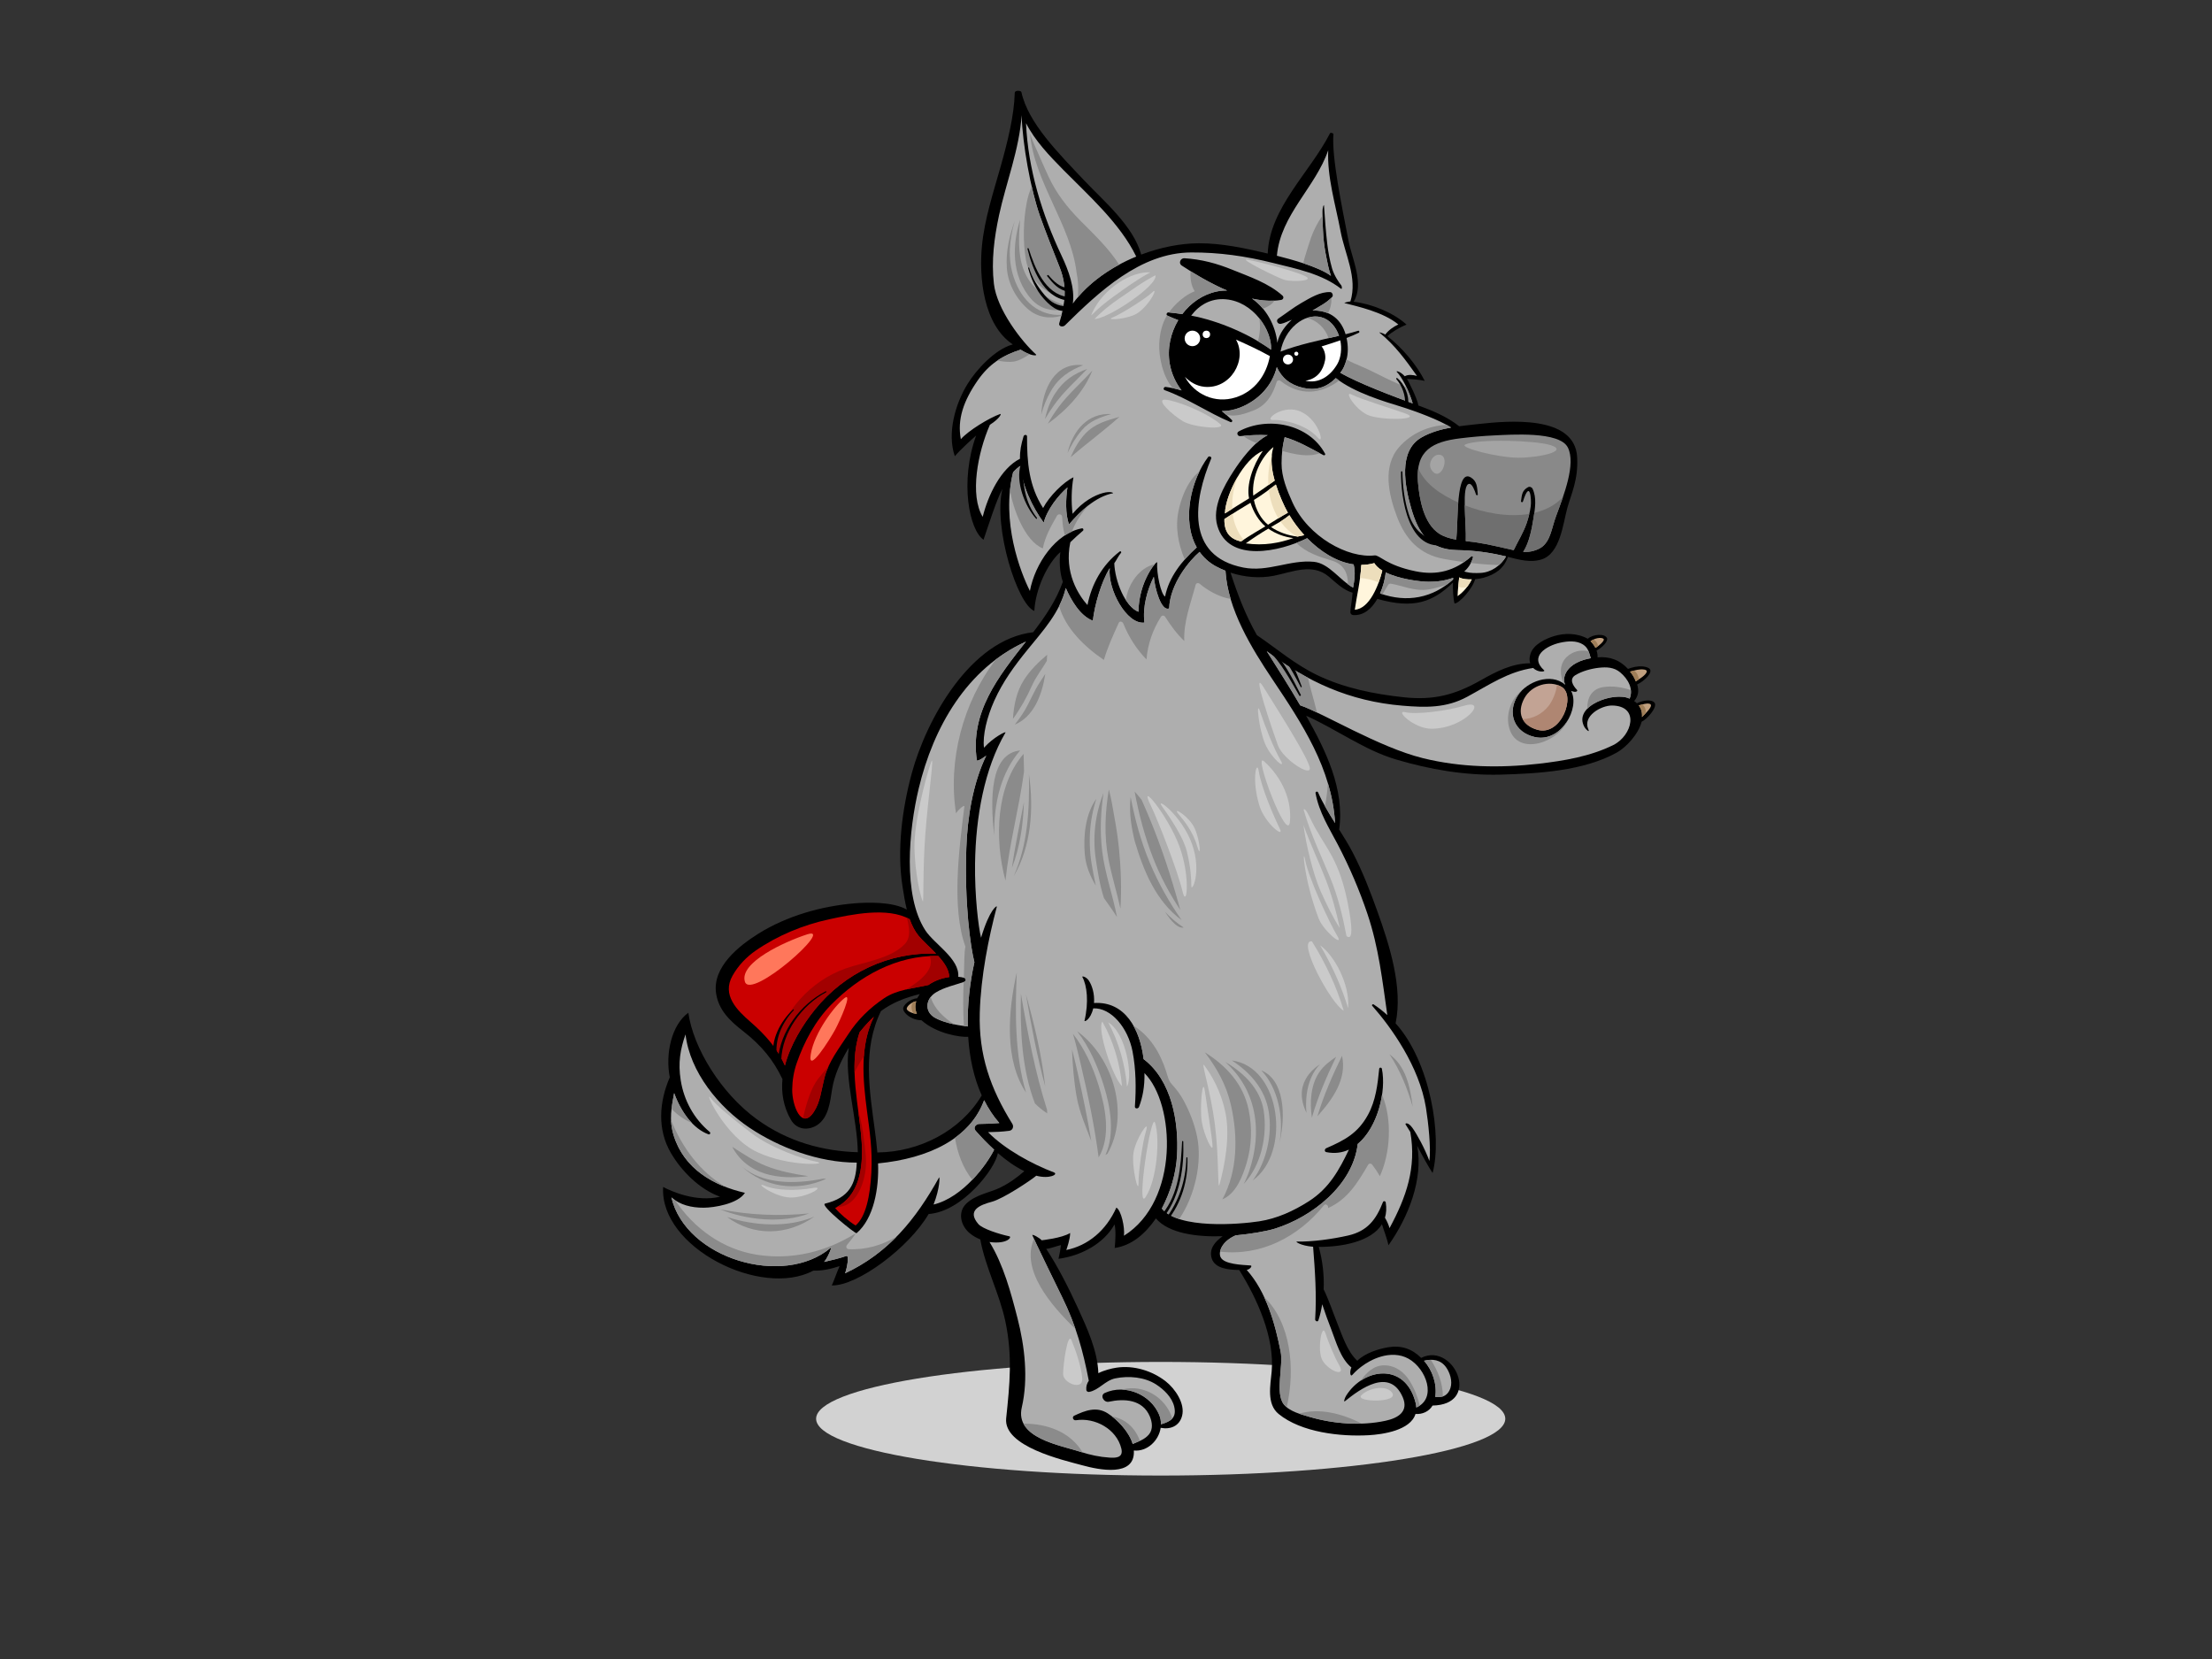 <?xml version="1.0" encoding="utf-8"?>
<!-- Generator: Adobe Illustrator 17.0.0, SVG Export Plug-In . SVG Version: 6.00 Build 0)  -->
<!DOCTYPE svg PUBLIC "-//W3C//DTD SVG 1.1//EN" "http://www.w3.org/Graphics/SVG/1.1/DTD/svg11.dtd">
<svg version="1.1" id="Layer_1" xmlns="http://www.w3.org/2000/svg" xmlns:xlink="http://www.w3.org/1999/xlink" x="0px" y="0px"
	 width="800px" height="600px" viewBox="0 0 800 600" enable-background="new 0 0 800 600" xml:space="preserve">
<rect x="0" y="0" width="800" height="600" fill="#333333" stroke="none"/>
<g>
	<path fill="#D2D2D2" d="M295.159,513.109c0,11.351,55.797,20.547,124.624,20.547c68.828,0,124.624-9.195,124.624-20.547
		s-55.796-20.55-124.624-20.55C350.956,492.56,295.159,501.758,295.159,513.109z"/>
	<path d="M239.839,429.284c-1.378,21.843,35.457,40.348,54.314,30.251c3.269,0.123,6.362-0.611,9.501-1.623
		c-0.78,1.627-2.051,5.347-2.827,6.987c9.392,0.184,28.007-13.808,35.029-25.839c12.104-0.815,24.138-16.351,25.028-22.034
		c2.959,2.564,6.207,4.915,9.578,6.544c-2.851,2.478-5.485,4.359-8.873,6.015c-3.389,1.656-8.784,2.475-12.152,5.756
		c-3.156,3.077-1.997,7.937,1.252,10.644c1.243,1.036,2.526,1.738,3.84,2.262c1.847,10.096,6.975,19.651,9.094,29.733
		c2.612,12.417,1.569,22.619,0.275,34.953c-1.073,10.219,20.529,15.102,27.611,17.029c5.824,1.59,19.122,4.422,18.564-5.366
		c4.863,0.468,9.004-3.578,9.709-8.209c3.429,0.691,6.742-0.568,7.729-4.288c1.19-4.487-2.558-9.877-5.86-12.475
		c-4.915-3.867-11.642-5.945-17.886-4.982c-1.86,0.288-4.38,0.905-6.53,1.982c-0.278-8.08-4.048-16.228-7.317-23.381
		c-3.211-7.023-7.181-14.972-11.54-21.595c1.018,0.082,4.336-1.186,5.344-1.354c-0.15,1.354-0.452,3.087-0.903,4.968
		c8.181-1.082,16.372-5.47,20.252-12.423c0.532,1.894,0.379,5.497,0.076,8.509c6.176-0.903,11.068-5.121,14.896-10.69
		c4.616,5.366,14.649,6.769,24.161,6.435c-2.811,1.971-5.048,4.632-3.955,8.064c1.147,3.591,5.995,4.112,9.919,4.149
		c6.561,10.439,12.859,24.539,11.75,36.733c-0.443,4.895-1.908,11.725,2.506,15.334c8.187,6.693,22.364,8.262,32.545,7.694
		c5.201-0.288,15.154-1.769,16.963-7.679c2.491,0.16,4.883-0.863,6.173-3.048c8.451-0.175,10.637-5.285,9.368-10.049
		c-1.435-5.39-7.287-10.333-13.497-7.188c-3.264-3.279-7.206-4.645-11.924-3.848c-3.464,0.586-8.348,2.087-11.17,4.89
		c-3.678-3.41-5.585-9.503-7.362-13.937c-1.541-3.844-2.92-8.049-4.793-11.88c0.215-5.207-0.402-10.52-1.787-15.378
		c8.278,0.056,18.931-1.844,22.866-8.185c0.449,1.588,1.899,5.272,2.35,7.607c7.197-10.138,12.637-23.889,10.39-35.992
		c1.657,3.276,4.367,8.058,5.572,9.863c3.539-13.175-0.825-40.286-13.38-54.149c2.735-12.954-2.29-28.504-6.553-40.405
		c-2.578-7.199-5.358-14.419-8.881-21.216c-1.511-2.919-3.233-5.695-4.975-8.454c2.039-14.544-4.851-28.653-11.945-41.169
		c10.973,4.898,20.965,12.393,32.498,15.818c12.219,3.626,24.93,5.826,37.717,5.486c13.497-0.362,30.065-1.287,42.126-7.971
		c3.392-1.878,7.824-6.635,8.996-11.161c1.837-0.792,6.036-5.42,4.592-6.95c-1.292-1.367-4.468-0.621-6.305,0.27
		c-0.3-0.272-0.609-0.544-0.986-0.789c1.507-1.79,1.806-3.718,1.083-6.028c2.428-1.064,6.122-4.506,4.336-5.782
		c-1.262-0.9-3.691-0.861-5.087-0.56c-0.842,0.181-1.735,0.398-2.566,0.735c-2.957-3.178-6.5-4.562-11.016-4.187
		c0.074-0.811-0.076-1.642-0.36-2.451c2.365-1.274,4.235-3.485,3.784-4.492c-0.775-1.737-5.076-1.472-6.956,0.232
		c-3.987-2.2-8.576-2.042-12.045-1.005c-3.126,0.934-7.489,2.968-8.632,6.338c-0.471,1.391-0.475,2.55-0.141,3.529
		c-6.506,0.004-12.231,2.942-17.957,6.189c-9.293,5.268-16.978,7.269-27.825,6.101c-10.702-1.153-21.524-3.312-31.288-8.025
		c-8.119-3.919-14.477-9.48-21.772-14.434c-4.132-7.251-6.944-14.662-9.539-22.609c5.02,1.659,10.52,2.137,15.672,1.127
		c6.682-1.311,13.901-4.73,19.888,0.326c2.767,2.335,5.222,4.843,8.582,5.809c-0.222,2.842-0.677,4.857-0.805,7.05
		c-0.028,0.467,0.42,0.983,0.922,1.025c3.878,0.318,6.828-2.313,8.835-5.846c13.185,3.757,20.106,1.141,27.347-5.899
		c-0.09,2.197,0.11,6.061,0.577,7.567c1.75-0.057,6.492-5.317,7.452-8.796c1.226-0.115,2.335-0.315,3.011-0.507
		c4.261-1.196,7.37-3.309,8.841-7.555c4.004,1.009,8.161,2.194,12.214,0.9c6.711-2.143,7.709-12.917,9.259-18.552
		c1.412-5.134,4.003-10.158,3.567-18.385c-0.815-15.414-25.016-13.176-35.421-12.043c-2.364,0.258-4.803,0.501-7.239,0.835
		c-4.327-3.416-9.547-5.602-14.755-7.51c-0.294-2.107-3.369-8.502-4.142-9.584c1.692-0.014,4.693,0.276,6.431,0.681
		c-3.054-6.024-8.241-12.031-13.499-16.166c1.387-1.391,4.536-3.249,6.919-4.177c-4.686-4.295-12.606-7.525-19.141-8.272
		c3.957-6.378-0.582-15.513-1.856-22.116c-2.365-12.278-6.131-30.164-5.444-38.48c0.031-0.388-1.052-0.699-1.236-0.337
		c-7.159,14.062-21.88,26.978-22.533,43.503c-8.194-1.939-16.626-3.75-24.913-3.718c-6.597,0.024-13.869,1.462-20.837,4.094
		c-2.806-10.295-13.478-19.277-20.439-26.636c-9.452-9.994-20.476-20.972-22.884-32.115c-0.131-0.608-2.383-0.766-2.409,0.226
		c-0.225,8.357-2.642,17.922-5.163,26.868c-2.632,9.335-5.769,18.823-6.709,28.522c-1.113,11.473,0.549,28.522,11.163,35.625
		c-6.477,1.719-13.3,9.291-16.383,14.32c-4.427,7.212-7.453,17.788-4.592,26.125c1.882-2.258,5.976-5.993,7.714-7.498
		c-5.984,16.609-2.521,34.152,2.676,37.691c1.806-5.271,4.582-14.161,6.819-18.393c-3.333,14.089,5.454,41.809,11.553,44.142
		c0.396-7.724,4.592-17.017,9.411-21.308c-0.416,3.061-0.289,7.464,0.904,10.767c-2.454,6.807-6.203,12.32-10.733,18.242
		c-22.649,2.588-38.621,31.483-43.911,51.019c-3.493,12.904-5.423,27.797-3.326,41.067c0.41,2.59,0.85,5.436,1.537,8.216
		c-5.201-2.926-14.362-2.631-18.888-2.258c-11.974,0.987-24.554,4.565-34.8,10.976c-7.004,4.384-16.702,12.031-15.291,21.562
		c0.906,6.126,5.061,10.015,9.77,13.684c6.685,5.213,10.955,10.456,14.233,17.358c-0.482,4.957,0.363,9.977,3.002,14.614
		c2.184,3.842,6.408,4.031,9.543,2.005c4.158-2.691,4.709-8.549,5.415-13.024c0.767-4.866,3.089-10.148,6.027-14.917
		c-1.709,11.112,3.116,25.837,3.259,37.76c-12.348-0.379-25.203-3.636-36.743-12.1c-12.752-9.353-22.738-25.547-24.545-38.348
		c-6.007,4.339-8.399,14.707-6.71,23.346c-3.812,8.826-4.629,18.787,0.428,27.415c3.77,6.432,10.261,13.069,17.755,15.777
		C251.811,434.855,243.001,430.94,239.839,429.284z M333.271,368.988c5.425,4.881,14.144,6.219,16.887,5.981
		c0.486,7.561,2.03,14.848,4.9,21.207c-7.71,12.908-22.614,20.432-37.518,20.618c-0.09,0-0.146,0.041-0.229,0.052
		c-0.233-2.785-0.559-5.425-0.866-7.729c-2.008-15.087-4.553-29.542,2.161-43.448c4.123-3.042,8.561-4.784,14.033-6.152
		c-0.169,0.253-0.797,1.285-0.946,1.55c-2.439,0.108-5.27,2.486-5.044,3.915C326.877,366.414,329.435,368.9,333.271,368.988z"/>
	<path fill="#C09F7E" d="M593.836,259.334c1.747-1.708,4.503-4.431,2.646-4.827c-1.06-0.224-2.256,0.212-3.271,0.461
		c-0.186,0.044-0.371,0.086-0.559,0.129C593.617,256.353,593.972,257.802,593.836,259.334z"/>
	<path fill="#CA0000" d="M311.642,413.174c0.594,9.412-0.922,19.463-9.61,23.716c1.604,1.98,4.743,4.666,7.4,6.329
		c3.743-3.168,5.25-10.698,5.701-19.055c0.453-8.358-0.615-15.034-1.558-22.22c-1.529-11.661-2.652-23.776,2.478-34.202
		c-0.711,0.644-1.419,1.332-2.122,2.076c-1.019,1.075-2.04,2.264-3.041,3.533C306.691,385.884,310.832,400.34,311.642,413.174z"/>
	<path fill="#C09F7E" d="M331.355,362.118c-1.469,0.156-3.349,1.736-3.426,2.64c-0.076,0.903,2.336,1.957,3.682,1.866
		C330.918,365.126,330.914,363.582,331.355,362.118z"/>
	<path fill="#CA0000" d="M294.349,402.104c2.328-3.538,2.637-7.681,3.87-12.472c1.484-5.762,5.313-10.561,8.553-15.564
		c3.412-5.271,7.827-9.585,13.023-13.063c4.75-3.178,10.56-3.522,16.032-4.782c0.051-0.038,0.103-0.087,0.153-0.121
		c1.973-1.377,4.653-2.376,7.333-2.74c-0.001-0.024-0.015-0.041-0.015-0.066c-0.044-2.572-1.802-5.145-3.977-7.559
		c-14.928-0.294-28.54,7.243-38.757,17.668c-5.757,5.876-9.71,13.343-12.404,21.038c-1.074,3.068-1.61,6.357-1.65,9.607
		C286.444,399.62,289.827,408.976,294.349,402.104z"/>
	<path fill="#CA0000" d="M299.817,332.489c-9.403,2.044-18.523,5.811-26.454,11.263c-3.456,2.375-6.359,5.451-8.419,9.094
		c-3.981,7.031,1.607,12.509,6.541,16.796c5.368,4.665,9.763,9.686,12.391,15.731c1.945-7.477,6.383-14.708,10.817-20.209
		c10.783-13.372,26.86-20.928,43.857-20.258c-2.302-2.421-4.882-4.657-6.392-6.536c-1.379-1.719-2.384-3.749-3.154-5.909
		C321.058,327.909,307.778,330.757,299.817,332.489z"/>
	<path fill="#A20000" d="M310.342,385.426c-0.444,0.785-0.864,1.58-1.278,2.376c-0.133-4.958,0.277-9.836,1.823-14.452
		c1.001-1.269,2.023-2.458,3.041-3.533c0.703-0.744,1.412-1.432,2.122-2.076c-2.207,4.488-3.252,9.289-3.61,14.234
		C311.614,383.226,310.9,384.44,310.342,385.426z"/>
	<path fill="#A20000" d="M311.642,413.174c-0.23-3.662-0.728-7.458-1.229-11.303c1.106,3.313,1.622,6.87,2.037,10.276
		c0.43,3.538,1.04,7.127,0.617,10.696c-0.811,6.84-4.224,13.772-10.361,13.669C310.779,432.076,312.221,422.332,311.642,413.174z"/>
	<path fill="#A20000" d="M291.604,399.737c0.821-2.764,1.747-5.499,3.225-7.991c1.35-2.277,3.255-4.077,4.85-6.154
		c-0.596,1.302-1.098,2.641-1.458,4.041c-1.234,4.79-1.543,8.933-3.87,12.472c-1.448,2.2-2.775,2.725-3.915,2.257
		C290.779,402.807,291.151,401.259,291.604,399.737z"/>
	<path fill="#A20000" d="M336.256,345.796c1.016-0.054,2.037-0.078,3.065-0.057c2.176,2.414,3.934,4.986,3.977,7.559
		c0,0.024,0.014,0.041,0.015,0.066c-2.68,0.365-5.359,1.363-7.333,2.74c-0.05,0.035-0.102,0.083-0.153,0.121
		c-2.679,0.616-5.439,1.015-8.116,1.635C333.125,354.646,338.155,350.435,336.256,345.796z"/>
	<path fill="#A20000" d="M305.821,350.26c6.671-2.364,16.305-3.495,21.397-8.82c2.298-2.407,1.67-6.017,0.757-9.488
		c0.349,0.166,0.699,0.322,1.028,0.51c0.771,2.161,1.775,4.19,3.154,5.909c1.509,1.878,4.089,4.114,6.392,6.536
		c-16.997-0.67-33.074,6.886-43.857,20.258c-4.434,5.501-8.872,12.732-10.817,20.209c-1.056-2.429-2.409-4.688-3.984-6.83
		C283.521,365.763,293.008,354.803,305.821,350.26z"/>
	<path fill="#AEAEAE" d="M332.235,285.302c-3.494,14.682-5.834,38.42,2.42,51.167c3.2,4.939,12.439,10.254,11.914,16.804
		c0.748,0.066,1.482,0.172,2.164,0.379c0.72,0.217,0.733,1.183,0.027,1.428c-3.493,1.216-7.017,1.888-10.241,3.819
		c-3.738,2.241-4.342,6.877-0.445,9.149c2.538,1.481,6.945,2.658,11.924,3.188c-0.152-7.81,0.744-15.786,2.404-23.22
		c-1.427-5.687-3.617-21.053-2.917-41.265c0.378-10.951,2.329-23.426,7.206-33.472c-1.055,0.752-2.484,1.806-3.388,1.806
		c-2.597-17.479,7.88-30.494,17.738-43.05C349.728,241.686,337.563,262.92,332.235,285.302z"/>
	<path fill="#8B8B8B" d="M348.518,355.16c0.081-0.028,0.162-0.052,0.243-0.08c0.706-0.245,0.693-1.211-0.027-1.428
		c-0.048-0.014-0.102-0.02-0.151-0.035c0.167-3.741,0.096-9.596,0.587-11.226c-5.093-13.968-2.341-35.163-0.391-50.695
		c0.116-0.922-2.665,1.526-2.995,2.533c-3.068-19.141,2.498-40.248,14.393-55.733c3.322-2.502,6.936-4.683,10.867-6.461
		c-9.858,12.556-20.335,25.571-17.738,43.05c0.904,0,2.333-1.054,3.388-1.806c-4.877,10.045-6.828,22.521-7.206,33.472
		c-0.701,20.213,1.489,35.578,2.917,41.265c-1.66,7.434-2.556,15.41-2.404,23.22c-0.463-0.05-0.916-0.108-1.369-0.171
		C348.254,365.777,348.309,360.471,348.518,355.16z"/>
	<path fill="#8B8B8B" d="M336.607,360.576c1.226,4.22,4.666,7.394,8.449,9.871c-2.877-0.609-5.332-1.436-6.982-2.4
		C334.991,366.25,334.734,362.976,336.607,360.576z"/>
	<path fill="#AEAEAE" d="M384.686,61.565c-5.223-5.288-10.386-10.694-13.614-17.026c0.735,16.62,5.769,32.932,12.845,47.897
		c2.612,5.524,4.833,11.627,4.091,17.351c5.459-7.467,13.846-13.27,22.925-17.005C405.119,80.849,393.877,70.865,384.686,61.565z"/>
	<path fill="#8B8B8B" d="M389.339,98.452c-2.077-17.212-15.21-32.445-16.833-50.095c0.478,1.298,0.949,2.56,1.446,3.671
		c1.772,3.943,3.444,7.942,5.272,11.859c2.841,6.088,6.756,11.126,11.471,15.878c5.177,5.217,10.401,10.167,14.056,15.962
		c-5.765,3.12-10.992,7.114-15.016,11.872C390.158,104.573,389.942,101.5,389.339,98.452z"/>
	<path fill="#898989" d="M547.448,198.973c1.565-3.27,3.448-6.219,4.664-9.691c0.715-2.041,1.243-4.129,1.51-6.275
		c0.277-2.22-0.196-10.006-2.832-1.616c-0.12,0.376-0.748,0.288-0.696-0.12c0.315-2.41,0.413-3.909,2.566-5.083
		c0.62-0.339,1.38,0.102,1.564,0.472c1.649,3.364,0.937,7.279,0.373,10.834c-0.583,3.657-1.503,8.75-3.71,12.111
		c2.475,0.227,5.371-0.687,6.855-1.845c3.099-2.422,3.467-6.888,5.028-11.09c2.779-7.481,7.257-18.81,4.275-24.81
		c-2.98-5.999-20.779-4.651-26.703-4.385c-4.093,0.184-8.177,0.558-12.244,1.052c-9.822,1.197-16.187,4.272-15.284,15.674
		c0.498,6.258,2.082,15.245,7.76,18.854c1.763,1.119,3.895,1.723,6.098,2.126c0.797-6.825-0.218-25.825,5.274-22.518
		c2.291,1.378,2.274,3.56,2.523,6.151c0.036,0.383-0.528,0.39-0.63,0.066c-0.511-1.613-1.407-3.875-2.39-3.889
		c-3.073-0.045-1.038,14.4-1.336,20.696c1.293,0.154,2.563,0.294,3.751,0.472C538.476,196.85,542.918,197.996,547.448,198.973z"/>
	<path fill="#FFF5DC" d="M532.289,209.537c-1.671,0.056-3.38-0.107-4.553-0.716c-0.193,2.263-0.554,4.507-0.575,6.778
		C529.358,214.061,531.09,211.938,532.289,209.537z"/>
	<path fill="#AEAEAE" d="M499.181,214.646c9.687,3.415,18.892,1.654,26.344-5.058c0.008-0.208,0.019-0.417,0.022-0.626
		c-2.737,1.046-5.85,1.458-8.801,1.441c-3.274-0.017-10.668-0.97-15.57-3.372c-0.265,2.391-0.959,5.115-2.056,7.604
		C499.139,214.642,499.159,214.637,499.181,214.646z"/>
	<path fill="#8B8B8B" d="M523.14,211.508c-3.109,0.961-6.338,2-9.465,1.833c-3.671-0.198-7.034-1.592-10.62-2.245
		c-0.403-0.074-0.772,0.047-0.995,0.405c-0.705,1.134-1.398,2.262-2.051,3.409c-0.276-0.09-0.551-0.168-0.827-0.265
		c-0.022-0.008-0.041-0.004-0.062-0.01c1.097-2.49,1.791-5.213,2.056-7.604c4.903,2.402,12.296,3.355,15.57,3.372
		c2.951,0.017,6.064-0.395,8.801-1.441c-0.003,0.209-0.014,0.418-0.022,0.626C524.75,210.286,523.95,210.918,523.14,211.508z"/>
	<path fill="#FFF5DC" d="M499.926,206.351c-1.272-0.771-2.301-1.66-2.895-2.696c-1.572,0.441-3.139,0.645-4.696,0.657
		c-0.268,5.644-1.739,11.687-2.359,16.204C495.307,220.178,498.655,211.612,499.926,206.351z"/>
	<path fill="#AEAEAE" d="M449.69,205.268c8.907,1.737,16.837-2.937,25.516-2.078c5.475,0.541,9.423,6.728,14.159,9.341
		c0.52-2.802,0.906-5.593,0.197-8.41c-6.233-0.867-12.112-4.698-16.804-9.484c-9.74,4.858-28.47,9.109-32.477-4.431
		c-1.999-6.76,2.353-14.41,5.865-19.83c2.278-3.515,7.273-10.519,12.353-12.998c-3.339-0.176-6.746,0.002-9.921,0.352
		c-1.002,0.111-1.512-1.202-0.574-1.704c10.333-5.55,25.291-2.865,31.237,8.079c0.206,0.383-0.262,0.683-0.585,0.511
		c-4.397-2.316-9.256-5.166-14.033-6.497c-0.789,3.081-1.12,6.023-1.133,9.471c-0.016,4.91,1.957,9.721,3.947,14.109
		c5.663,12.482,20.113,20.297,29.713,19.167c1.746-0.204,4.177,3.559,14.789,5.74c7.779,1.598,14.279-0.15,20.193-5.394
		c0.279-0.247,0.694,0.033,0.598,0.383c-0.595,2.152-1.715,3.812-3.165,5.083c0.195,0.066,0.397,0.13,0.614,0.186
		c1.704,0.437,3.48,0.422,5.222,0.345c3.882-0.174,7.391-2.643,9.285-5.959c-5.91-1.442-11.497-2.19-17.628-2.295
		c-10.216-0.175-14.075-6.075-16.712-15.251c-2.211-7.687-4.807-20.555,3.714-25.473c3.278-1.893,6.977-2.931,10.767-3.613
		c-4.18-2.703-12.974-5.958-18.366-7.621c-5.393-1.663-16.649-4.948-23.356-10.261c-3.718,3.746-7.637,4.486-11.747,3.554
		c-4.805-1.09-7.811-3.631-9.588-7.54c-1.552,6.436-6.379,11.926-13.248,14.642c-2.252,0.89-4.488,1.295-6.651,1.292
		c1.307,1.028,2.561,2.103,3.693,3.262c0.315,0.322-0.098,0.881-0.501,0.713c-8.157-3.409-15.454-8.558-23.846-11.555
		c-0.689-0.246-0.297-1.261,0.372-1.171c1.913,0.257,3.837,0.702,5.749,1.262c-2.106-2.705-3.616-5.971-4.26-9.53
		c-0.995-5.499,0.248-11.181,3.055-15.889c-1.295-0.486-2.587-1.002-3.862-1.59c-0.687-0.318-0.297-1.254,0.386-1.192
		c1.54,0.14,3.195,0.341,4.925,0.605c3.069-4.067,7.412-7.12,12.525-8.184c1.274-0.265,2.506-0.355,3.71-0.339
		c-6.062-2.553-11.821-6.015-16.441-9.053c-1.263-0.831-0.419-2.719,0.979-2.631c6.21,0.39,11.654,1.851,17.423,4.196
		c6.217,2.527,12.99,4.787,18.056,9.32c0.593,0.529,0.305,1.422-0.461,1.553c-3.375,0.574-6.951,0.312-10.559-0.47
		c5.088,3.495,8.488,9.653,9.152,15.989c0.672-3.431,3.066-6.388,5.234-8.316c-1.26,0.41-2.59,1.211-3.961,1.457
		c-1.153,0.208-1.937-1.229-0.875-1.938c2.781-1.857,5.36-3.928,8.283-5.608c3.082-1.772,6.856-4.145,10.505-3.929
		c0.679,0.04,1.107,1.187,0.702,1.662c-1.813,2.124-4.654,3.471-7.133,4.982c6.649-0.138,10.386,3.456,11.933,8.586
		c1.529-0.381,3.05-0.786,4.549-1.258c0.419-0.13,0.623,0.527,0.245,0.712c-1.455,0.709-2.942,1.323-4.447,1.904
		c0.613,2.759,0.616,5.618-0.059,7.943c-0.523,1.811-1.021,3.204-2.221,4.619c6.338,3.713,19.741,8.76,26.204,11.102
		c-1.298-4.479-3.783-9.366-5.786-11.464c-0.325-0.34,1.138-0.283,2.911,1.638c1.296-0.73,2.913-0.506,4.422-0.119
		c-4.076-5.728-7.953-11.133-13.578-15.671c-0.334-0.27,1.536,0.272,2.115,0.708c1.192-1.611,2.954-2.825,4.72-3.644
		c-5.547-4.588-14.871-6.526-19.434-7.736c-0.454-0.12,1.78-0.612,2.104-0.587c2.643-8.658-2.001-17.005-3.578-25.448
		c-1.743-9.314-4.902-19.548-4.452-29.253c-4.559,13.381-17.245,23.342-18.563,38.166c5.113,1.297,15.008,3.925,19.565,7.272
		c-0.823-2.187-1.255-4.675-1.567-6.157c-1.333-6.339-1.387-10.241-1.501-16.69c-0.042-2.221,0.513-3.028,0.538-2.622
		c0.312,4.598,0.639,9.181,1.162,13.763c0.352,3.043,0.907,6.054,1.75,9c0.761,2.663,2.708,5.411,3.211,5.978
		c0.502,0.567,0.422,1.702,0.026,1.394c-7.004-5.45-16.06-7.191-24.489-9.307c-10.133-2.543-19.682-3.865-29.725-3.819
		c-18.367,0.084-33.381,14.306-45.611,26.353c-0.763,0.751-2.419,0.449-2.063-0.752c2.219-7.479,2.95-13.098,0.095-20.332
		c-2.409-6.099-4.957-12.465-7.077-18.447c-3.388-9.561-6.327-26.125-6.636-36.474c-0.744,12.126-5.704,24.74-8.156,36.157
		c-1.758,8.189-2.841,16.485-1.869,24.843c1.077,9.303,10.109,20.951,15.229,25.543c0.551,0.494-1.656,0.754-5.572-1.731
		c-6.398,2.033-11.355,5.095-15.584,11.218c-5.043,7.303-7.387,13.968-6.023,21.157c2.636-3.057,10.315-7.756,14.264-9.126
		c0.468-0.163-0.035,1.521-3.757,3.921c-4.439,10.075-7.346,25.534-2.601,33.289c1.909-7.705,6.513-17.487,13.477-21.007
		c-0.055-2.941,0.42-5.198,1.3-8.125c0.189-0.635,1.254-0.703,1.25,0.07c-0.02,9.463,0.709,17.946,5.813,25.883
		c2.212-4.279,7.373-9.395,10.987-11.126c-0.761,3.926-0.854,9.246-0.324,13.212c3.788-4.554,7.928-6.661,10.865-7.49
		c2.936-0.828,4.086-0.014,3.719,0.056c-6.127,1.149-12.057,6.669-15.841,11.239c-1.431-3.389-1.187-9.596-0.602-13.327
		c-3.161,2.711-7.304,7.831-8.583,12.724c-4.173-5.741-7.899-13.57-8.357-20.554c-0.904,0.452-2.043,1.552-2.711,2.334
		c-4.444,17.844,2.667,36.167,6.072,42.914c1.849-9.881,9.349-20.895,18.814-22.64c0.495-0.09,0.73,0.56,0.374,0.863
		c-1.58,1.348-3.113,2.732-4.568,4.163c-2.322,10.992,2.951,19.088,6.198,22.725c1.545-7.695,5.344-14.515,11.653-19.371
		c0.353-0.272,0.757,0.17,0.467,0.503c-0.912,1.041-1.608,2.613-2.419,3.747c0.225,6.398,3.916,15.735,8.744,17.55
		c0.141-11.376,6.821-18.738,6.766-17.852c-0.25,4.102,1.367,11.54,2.862,12.349c1.363-7.041,6.131-12.984,11.454-17.785
		c-5.521-9.73-2.146-24.349,4.114-32.691c0.37-0.495,1.37-0.06,1.121,0.539C431.758,180.818,428.546,201.145,449.69,205.268z"/>
	<path fill="#8B8B8B" d="M371.002,93.765c-1.086-6.463-0.913-14.1,0.336-20.524c0.199-1.018,0.449-2.014,0.734-2.996
		c0.351-0.952,0.701-1.905,1.044-2.86c0.912,3.996,1.932,7.717,3.001,10.735c2.12,5.982,4.668,12.348,7.077,18.447
		c1.699,4.306,2.109,8.042,1.709,11.936C378.172,105.879,372.336,101.726,371.002,93.765z"/>
	<path fill="#8B8B8B" d="M373.122,108.328c-3.623-3.952-5.606-9.304-6.012-14.623c-0.38-4.968,0.461-9.645,1.793-14.214
		c-0.424,5.816-0.817,12.312,1.181,17.747c2.564,6.979,8.171,10.658,14.576,13.07c-0.096,0.594-0.242,1.21-0.367,1.818
		C380.221,112.605,376.184,111.669,373.122,108.328z"/>
	<path fill="#8B8B8B" d="M371.596,111.635c-4.163-3.708-7.058-9.098-7.456-14.723c-0.419-5.931,0.906-11.511,2.839-16.953
		c-1.87,6.636-2.682,13.377-0.32,20.429c2.899,8.645,9.193,13.959,17.259,13.473c-0.031,0.126-0.072,0.263-0.105,0.389
		C379.618,115.404,375.212,114.856,371.596,111.635z"/>
	<path fill="#8B8B8B" d="M542.138,204.354c-3.401-0.073-6.831-0.354-10.208-0.755c0.313-0.621,0.595-1.275,0.799-2.006
		c0.096-0.349-0.318-0.629-0.598-0.383c-0.879,0.779-1.775,1.457-2.684,2.082c-2.427-0.331-4.814-0.714-7.113-1.125
		c-8.938-1.595-14.005-7.127-17.121-15.352c-2.965-7.83-5.365-18.19,0.854-25.175c4.422-4.965,10.602-7.679,17.132-7.98
		c0.594,0.323,1.145,0.644,1.627,0.956c-3.791,0.682-7.489,1.72-10.767,3.613c-8.521,4.918-5.926,17.786-3.714,25.473
		c2.637,9.177,6.495,15.076,16.712,15.251c6.13,0.105,11.718,0.852,17.628,2.295C544.02,202.411,543.147,203.462,542.138,204.354z"
		/>
	<path fill="#8B8B8B" d="M461.77,132.748c1.777,3.909,4.783,6.45,9.588,7.54c4.11,0.932,8.028,0.192,11.747-3.554
		c0.389,0.309,0.799,0.609,1.217,0.905c-6.678,5.023-14.322,5.592-21.145,0.156c-0.51-0.407-1.269-0.297-1.474,0.389
		c-1.358,4.569-3.748,8.5-8.4,10.284c-3.095,1.186-6.619,2.467-9.911,1.472c-0.497-0.425-1-0.848-1.52-1.257
		c2.162,0.003,4.399-0.402,6.651-1.292C455.391,144.674,460.217,139.184,461.77,132.748z"/>
	<path fill="#8B8B8B" d="M440.106,105.412c-5.113,1.064-9.456,4.117-12.525,8.184c-1.696-0.257-3.316-0.455-4.831-0.594
		c0.587-0.823,4.089-5.573,9.342-7.673c-1.374-1.976-1.727-5.151-1.476-7.237c3.959,2.46,8.484,4.994,13.2,6.981
		C442.613,105.056,441.381,105.147,440.106,105.412z"/>
	<path fill="#8B8B8B" d="M428.487,202.359c-2.402-5.615-3.524-11.82-2.216-17.809c0.852-3.9,2.332-7.903,4.714-11.156
		c0.84-1.149,1.841-2.1,2.866-3.017c-4.105,8.393-5.55,19.628-1.031,27.594C431.303,199.338,429.846,200.808,428.487,202.359z"/>
	<path fill="#8B8B8B" d="M384.128,186.911c-0.028-0.48-0.38-0.882-0.881-0.882h-0.175c-0.309,0-0.607,0.168-0.761,0.437
		c-2.192,3.818-4.324,7.556-5.16,11.868c-6.633-2.683-10.862-14.683-11.869-21.069c0.226-2.147,0.587-4.306,1.123-6.459
		c0.668-0.782,1.807-1.882,2.711-2.334c0.458,6.983,4.184,14.813,8.357,20.554c1.279-4.893,5.422-10.013,8.583-12.724
		c-0.584,3.731-0.828,9.938,0.602,13.327c1.963-2.372,4.506-4.993,7.353-7.133c-2.779,2.755-4.936,6.194-6.335,9.734
		c-0.87,0.391-1.712,0.867-2.531,1.401C384.468,191.443,384.263,189.235,384.128,186.911z"/>
	<path fill="#8B8B8B" d="M393.215,133.414c-3.98,4.26-8.395,8.081-11.831,12.857c-1.241,1.723-2.388,3.49-3.448,5.298
		c0.69-3.287,1.85-6.466,3.673-9.283C384.668,137.562,388.413,135.188,393.215,133.414z"/>
	<path fill="#8B8B8B" d="M391.726,132.087c-4.79,1.858-8.806,4.428-11.64,9.31c-1.579,2.719-2.722,5.566-3.488,8.515
		C377.049,140.381,381.687,130.849,391.726,132.087z"/>
	<path fill="#8B8B8B" d="M481.741,202.764c-4.838-1.477-9.204-2.823-12.919-6.404c1.416-0.545,2.743-1.129,3.935-1.723
		c4.692,4.787,10.571,8.617,16.804,9.484c0.709,2.817,0.324,5.608-0.197,8.41c-0.633-0.351-1.254-0.768-1.866-1.223
		C487.545,207.452,486.108,204.098,481.741,202.764z"/>
	<path fill="#8B8B8B" d="M401.879,149.751c-3.973,1.155-7.757,2.445-10.68,5.908c-2.118,2.509-3.741,5.274-5.115,8.177
		C387.987,155.686,393.439,149.256,401.879,149.751z"/>
	<path fill="#8B8B8B" d="M404.871,150.729c-5.68,5.124-11.894,9.634-17.668,14.638c1.336-3.087,2.978-6.059,5.242-8.461
		C396.05,153.083,400.319,152.1,404.871,150.729z"/>
	<path fill="#8B8B8B" d="M395.068,134.015c-3.075,7.742-9.27,14.303-16.109,19.232c1.178-2.11,2.49-4.148,3.947-6.088
		C386.532,142.341,391.046,138.442,395.068,134.015z"/>
	<path fill="#8B8B8B" d="M365.407,130.876c-1.623,0.023-3.167-0.158-4.664-0.491c2.507-1.703,5.267-2.941,8.37-3.927
		c1.314,0.833,2.415,1.339,3.304,1.649C370.275,129.361,368.329,130.834,365.407,130.876z"/>
	<path fill="#8B8B8B" d="M417.618,204.081c-1.807,2.077-5.77,8.433-5.879,17.178c-1.691-0.635-3.237-2.205-4.549-4.237
		C407.935,211.237,412.133,205.203,417.618,204.081z"/>
	<path fill="#8B8B8B" d="M503.463,137.847c1.73,0.798,3.467,1.546,5.216,2.231c0.88,1.844,1.677,3.864,2.243,5.819
		c-6.463-2.341-19.866-7.388-26.204-11.102c1.2-1.415,1.698-2.809,2.221-4.619c0.014-0.044,0.017-0.093,0.029-0.138
		c1.622,0.899,3.331,1.624,5.081,2.356C495.941,134.018,499.636,136.083,503.463,137.847z"/>
	<path fill="#8B8B8B" d="M481.369,99.758c-2.376-1.745-6.203-3.292-10.048-4.558c0.681-2.759,1.619-5.487,2.345-7.792
		c1.116-3.529,2.641-6.605,4.651-9.485c0.108,5.847,0.224,9.687,1.485,15.679C480.114,95.083,480.546,97.571,481.369,99.758z"/>
	<path fill="#8B8B8B" d="M481.47,107.672c0.216,1.784-0.263,3.819-1.179,5.631c-1.575-0.672-3.403-1.058-5.571-1.013
		C477.044,110.874,479.655,109.577,481.47,107.672z"/>
	<path fill="#8B8B8B" d="M419.254,124.399c0.154-3.616,0.955-7.274,2.808-10.361c0.053,0.056,0.122,0.105,0.208,0.145
		c1.275,0.588,2.567,1.104,3.862,1.59c-2.807,4.708-4.05,10.39-3.055,15.889c0.644,3.559,2.155,6.825,4.26,9.53
		c-1.04-0.304-2.082-0.565-3.125-0.79C420.522,136.371,419.063,128.875,419.254,124.399z"/>
	<path fill="#8B8B8B" d="M456.768,111.662c-1.165-1.401-2.479-2.659-3.955-3.672c2.733,0.592,5.445,0.881,8.066,0.74
		C460.319,109.948,458.506,110.955,456.768,111.662z"/>
	<path fill="#8B8B8B" d="M449.766,157.617c2.833-0.267,5.804-0.394,8.733-0.239c-1.378,0.672-2.749,1.684-4.062,2.863
		c-0.264-0.113-0.541-0.204-0.801-0.323C452.784,159.528,450.575,158.576,449.766,157.617z"/>
	<path fill="#8B8B8B" d="M463.734,163.09c0.181-1.682,0.464-3.31,0.889-4.972c4.295,1.197,8.651,3.618,12.683,5.778
		C473.263,165.475,468.242,164.328,463.734,163.09z"/>
	<path fill="#FFF5DC" d="M460.556,161.675c-4.236,3.332-7.961,10.392-7.3,17.566c2.622-1.741,5.182-3.555,7.754-5.424
		C460,170.282,459.258,165.798,460.556,161.675z"/>
	<path fill="#FFF5DC" d="M457.617,190.371c-2.393-2.038-4.267-5.154-5.361-8.536c-3.23,1.893-6.547,3.998-9.431,5.879
		c-0.131,4.948,2.161,7.222,5.987,8.125C451.352,194.033,457.521,190.428,457.617,190.371z"/>
	<path fill="#FFF5DC" d="M450.562,196.517c6.606,0.961,12.196-0.169,17.224-1.919c-3.294-0.361-6.599-1.631-9.079-3.412
		C456.013,192.781,453.082,194.691,450.562,196.517z"/>
	<path fill="#FFF5DC" d="M451.75,180.234c-1.047-4.79,1.297-11.895,4.967-17.147c-6.945,2.823-13.497,15.868-13.7,22.519
		c-0.002,0.032-0.004,0.056-0.008,0.088C444.781,184.534,450.646,180.944,451.75,180.234z"/>
	<path fill="#FFF5DC" d="M453.497,180.818c0.672,3.457,2.543,6.895,5.086,8.963c2.386-1.459,4.756-3.018,7.208-4.354
		c-0.054-0.096-0.119-0.193-0.172-0.29c-1.168-2.094-2.882-5.807-4.181-9.901C459.033,177.035,456.479,179.006,453.497,180.818z"/>
	<path fill="#FFF5DC" d="M459.692,190.609c2.749,1.886,6.11,3.057,9.578,3.458c0.883-0.193,1.713-0.376,2.459-0.526
		c-2.108-2.298-3.925-4.769-5.4-7.217C464.323,188.007,461.945,189.304,459.692,190.609z"/>
	<path fill="#FFFFFF" d="M477.962,125.286c1.142,1.302,1.571,3.428,1.269,5.002c-0.688,3.581-2.706,6.689-7.106,7.416
		c4.643,1.09,8.881-1.454,11.545-6.057c1.338-2.308,1.674-5.704,1.06-8.563C482.496,123.872,480.229,124.579,477.962,125.286z"/>
	<path fill="#AEAEAE" d="M484.277,121.446c-1.106-3.199-3.356-5.92-6.476-6.731c-6.191-1.61-13.225,4.298-14.68,12.453
		C469.534,124.65,477.528,122.989,484.277,121.446z"/>
	<path fill="#FFFFFF" d="M435.548,139.886c-2.76-0.285-5.122-1.675-7.013-3.603c3.516,6.373,10.919,9.788,18.324,7.449
		c7.053-2.225,11.173-8.211,12.41-14.941c-4.056-2.269-8.078-4.11-12.25-5.961C451.209,130.222,444.949,140.852,435.548,139.886z"/>
	<path fill="#AEAEAE" d="M459.692,126.481c0.443-6.943-6.37-17.363-16.344-18.239c-5.399-0.473-9.646,2.069-12.545,5.908
		C440.812,116.028,451.982,120.911,459.692,126.481z"/>
	<path fill="#8B8B8B" d="M472.699,114.977c1.677-0.567,3.419-0.7,5.102-0.263c3.12,0.811,5.37,3.532,6.476,6.731
		c-1.22,0.279-2.488,0.564-3.771,0.855C479.196,118.562,476.335,115.878,472.699,114.977z"/>
	<path fill="#8B8B8B" d="M455.408,115.067c2.907,3.586,4.506,7.937,4.284,11.414c-1.458-1.052-3.068-2.068-4.741-3.057
		C455.692,120.704,455.951,117.723,455.408,115.067z"/>
	<path fill="#C09F7E" d="M580.034,231.196c-0.259-0.632-2.551-0.852-4.804,0.693c0.695,0.701,1.316,1.523,1.77,2.416
		C578.412,233.565,580.264,231.764,580.034,231.196z"/>
	<path fill="#C09F7E" d="M591.607,246.435c0.716-0.477,1.439-0.948,2.142-1.449c0.815-0.582,3.054-2.467,0.938-2.82
		c-1.655-0.276-3.452,0.246-5.171,0.751c0.148,0.181,0.3,0.341,0.445,0.531C590.656,244.363,591.207,245.385,591.607,246.435z"/>
	<path fill="#AEAEAE" d="M514.577,274.192c13.657,3.38,27.99,3.626,41.901,2.021c9.194-1.061,18.649-2.638,27.009-6.77
		c6.837-3.378,9.672-14.135-0.437-14.286c-3.913-0.059-10.81,3.784-8.596,8.63c0.648,1.418-0.919,0.043-1.393-0.793
		c-4.421-7.821,10.967-13.008,16.302-10.317c1.484-3.434-0.482-7.054-3.38-9.492c-2.252-1.894-4.965-1.993-7.799-1.671
		c-2.748,0.31-6.114,1.226-8.474,2.696c-2.333,1.454-0.73,3.905,0.629,5.299c0.331,0.339-0.169,1.158-2.128,0.356
		c3.302,6.142-3.488,18.788-13.074,16.706c-7.496-1.625-10.301-8.756-6.136-15.144c3.122-4.79,11.814-8.329,17.038-3.805
		c-0.556-1.349-0.458-3.002,0.407-4.493c1.783-3.072,5.44-4.456,8.873-5.079c-0.584-1.842-0.795-3.679-2.813-4.968
		c-2.376-1.519-5.64-1.219-8.248-0.644c-4.946,1.089-11.348,4.966-5.797,9.996c0.568,0.517-2.234,0.921-3.956-0.857
		c-9.097,1.332-15.921,6.126-23.907,10.437c-7.58,4.091-14.995,3.905-23.359,3.204c-19.262-1.613-34.417-8.683-49.097-19.694
		c4.094,6.492,8.228,12.915,12.088,19.564C478.343,257.81,498.723,270.271,514.577,274.192z"/>
	<path fill="#8B8B8B" d="M574.094,256.298c-0.199-3.527,1.409-7.023,5.447-7.745c3.402-0.609,6.956-0.071,10.264,1.023
		c0.108,1.026,0.004,2.071-0.442,3.101C585.791,250.874,577.714,252.609,574.094,256.298z"/>
	<path fill="#8B8B8B" d="M473.061,245.124c0.406,1.714,0.781,3.343,1.177,4.752c0.729,2.593,1.424,5.193,2.061,7.806
		c-2.405-1.143-4.479-2.059-6.069-2.593c-3.86-6.649-7.994-13.072-12.088-19.564C463.018,239.18,467.949,242.393,473.061,245.124z"
		/>
	<path fill="#8B8B8B" d="M545.616,262.396c-0.88-4.474,0.928-9.604,4.518-12.474c0.091-0.074,0.185-0.133,0.279-0.202
		c-0.542,0.543-1.024,1.113-1.41,1.708c-4.165,6.388-1.36,13.519,6.136,15.144c5.084,1.106,9.362-1.945,11.784-5.959
		C563.289,268.993,547.873,273.868,545.616,262.396z"/>
	<path fill="#8B8B8B" d="M574.5,235.487c0.344,0.816,0.542,1.689,0.819,2.563c-3.433,0.623-7.09,2.008-8.873,5.079
		c-0.864,1.491-0.963,3.144-0.407,4.493c-0.15-0.129-0.312-0.228-0.466-0.345c-1.479-3.121-1.664-7.058,1.02-9.642
		C568.846,235.467,571.663,234.966,574.5,235.487z"/>
	<path fill="#C2A394" d="M564.709,248.375c-4.316-2.47-10.815-0.641-13.415,4.162c-2.804,5.186-0.997,9.755,4.708,11.392
		C564.607,266.4,570.162,251.497,564.709,248.375z"/>
	<path fill="#AF8672" d="M560.173,255.169c1.226-1.599,2.689-4.75,2.913-7.49c0.565,0.175,1.11,0.402,1.623,0.696
		c5.453,3.122-0.102,18.025-8.707,15.554c-2.602-0.747-4.384-2.109-5.296-3.856C554.233,260.006,557.756,258.318,560.173,255.169z"
		/>
	<path fill="#AEAEAE" d="M519.091,505.226c0.97-0.01,2,0.072,2.751-0.187c1.441-0.491,2.297-1.685,2.744-3.088
		c0.78-2.438-0.182-5.494-1.622-7.497c-1.949-2.703-4.903-3.093-7.958-2.309C518.116,495.598,519.758,500.627,519.091,505.226z"/>
	<path fill="#8B8B8B" d="M517.474,491.827c2.613,3.935,4.367,8.567,4.354,13.216c-0.751,0.251-1.774,0.172-2.737,0.182
		c0.668-4.598-0.975-9.627-4.084-13.081C515.847,491.93,516.67,491.842,517.474,491.827z"/>
	<path fill="#AEAEAE" d="M381.162,424.014c1.741,0.661-1.58,2.484-6.377,1.196c-1.794,1.543-11.842,8.292-16.06,9.421
		c-4.216,1.129-9.219,3.061-4.875,8.081c1.461,1.691,7.587,3.664,11.2,4.416c1.001,0.208-0.678,2.936-7.175,2.07
		c5.055,8.214,7.765,18.417,10.099,27.475c2.646,10.262,3.975,21.903,1.575,32.305c-2.553,11.064,13.534,13.619,21.438,16.156
		c3.3,1.061,6.736,1.804,10.196,2.021c1.924,0.119,5.253,0.315,4.359-3.3c-1.733-7.041-9.519-11.281-16.447-10.203
		c-0.955,0.148-1.517-1.214-0.582-1.653c3.936-1.843,8.049-3.475,12.152-0.816c3.498,2.266,7.661,6.584,8.997,11.053
		c2.094-0.936,4.294-1.572,5.858-3.438c1.573-1.876,1.195-4.501,0.315-6.571c-2.602-6.127-9.275-6.476-14.798-5.273
		c-1.826,0.398-3.361-2.325-1.432-3.192c7.373-3.32,16.495,0.535,19.603,7.852c0.483,1.143,0.697,2.331,0.682,3.501
		c3.295-0.979,5.778-2.204,4.777-6.408c-0.802-3.374-3.713-6.161-6.485-7.97c-4.213-2.749-9.979-3.218-14.779-2.246
		c-3.733,0.757-5.946,4.257-9.486,4.907c-0.427,0.078-0.986-0.188-1.034-0.671c-0.128-1.304,0.229-2.42,0.9-3.373
		c-2.08-10.77-4.58-19.865-9.523-29.968c-2.901-5.932-10.6-21.717-10.898-22.659c-0.181-0.564,2.764,1.019,3.358,1.832
		c0,0,7.305-0.754,10.315-2.634c0,2.259-1.197,5.585-1.394,6.153c7.846-1.598,14.421-7.059,18.109-15.34
		c1.733,0.978,3.095,7.069,2.747,10.176c20.121-12.586,18.561-47.671,7.417-58.816c0.09,4.839-0.635,8.712-1.982,12.232
		c-0.279,0.729-1.548,0.751-1.481-0.174c0.479-6.523,0.388-13.415-0.84-19.851c-1.637-8.576-7.744-15.923-14.238-15.625
		c-0.961,4.146-3.287,5.052-3.144,4.446c1.58-6.7,0.916-12.698-0.773-15.763c-0.285-0.52,1.422-0.124,2.353,1.308
		c1.13,1.732,2.101,4.611,1.858,8.077c11.273-0.711,16.673,9.533,17.934,20.29c10.167,7.693,12.754,22.728,12.1,34.712
		c-0.37,6.776-2.39,13.341-5.503,19.336c6.063,7.483,27.965,5.735,35.215,4.614c6.44-0.994,12.417-3.73,17.884-7.216
		c7.483-4.77,11.035-11.396,14.565-18.721c-2.4,1.117-5.123,1.528-8.168,0.916c-0.809-0.163-0.644-1.164-0.028-1.429
		c6.639-2.875,11.47-5.441,15.089-12.082c2.806-5.148,3.474-10.904,4.053-16.625c0.058-0.569,0.857-0.547,0.967-0.017
		c1.663,8.099-1.497,21.187-8.743,27.21c-1.732,14.955-16.566,26.435-29.914,30.609c-3.142,0.983-8.924,1.947-14.233,2.441
		c-4.814,2.076-6.318,5.773-5.492,7.773c1.129,2.735,7.906,2.886,10.917,3.112c0.692,0.053-0.074,1.355-1.418,1.612
		c7.112,7.945,10.243,19.37,12.271,29.547c1.026,5.155-2.076,15.022,1.145,19.073c2.073,2.602,6.375,3.668,9.402,4.556
		c8.564,2.519,18.658,3.27,27.407,1.369c4.425-0.964,8.467-3.282,6.187-8.539c-4.682-10.799-15.343-3.02-20.85,1.438
		c-0.687,0.556-0.091-1.192,0.414-2c6.402-10.165,21.403-12.061,25.093,2.578c0.154,0.607,0.237,1.179,0.265,1.727
		c7.502-3.236,3.685-13.983-2.794-17.629c-3.139-1.768-6.794-1.723-10.065-0.755c-5.923,1.753-9.638,5.874-10.316,6.627
		c-0.678,0.751-1.053-1.054-0.299-2.713c-3.919-3.166-5.575-9.338-7.235-13.634c-1.159-3.009-2.31-6.097-3.325-9.223
		c-0.325,1.992-0.769,3.942-1.379,5.804c-0.237,0.726-1.212,0.268-1.171-0.368c0.555-8.9-0.046-17.427-0.744-26.247
		c-4.595-0.375-6.58-1.899-5.874-1.881c5.495,0.151,13.014-0.923,18.512-2.173c7.021-1.596,10.163-5.785,12.625-12.101
		c0.196-0.504,0.919-0.376,1.002,0.13c0.343,2.087,0.206,3.916-0.286,5.528c0.733,1.216,1.283,2.441,1.663,3.763
		c6.074-11.237,9.796-21.889,7.517-34.751c-0.453-0.836-1.253-1.917-1.715-2.745c-0.269-0.479,0.887-0.946,2.469,1.238
		c1.579,2.183,4.48,7.417,6.137,11.955c0.639-4.5-0.383-13.931-1.244-19.258c-2.414-14.937-12.574-29.064-19.453-36.878
		c-0.248-0.282,0.236-0.662,0.525-0.474c1.802,1.171,3.426,2.488,4.965,3.872c-1.793-12.411-3.072-24.319-7.171-36.539
		c-2.874-8.569-6.514-17.06-10.707-25.071c-3.23-6.173-6.828-11.735-8.083-18.676c-0.098-0.538,0.691-0.754,0.904-0.266
		c1.723,3.922,3.916,7.532,6.166,11.11c-1.211-19.766-11.836-35.829-22.671-52.008c-7.535-11.253-16.182-25.341-16.971-39.246
		c-1.217-0.485-2.408-1.016-3.539-1.641c-2.463-1.36-4.366-3.144-5.832-5.186c-3.517,2.984-10.687,11.428-11.004,20.437
		c-2.903,1.22-5.204-7.361-5.54-11.448c-2.376,4.731-4.137,11.036-3.385,16.584c-6.451,0.798-13.384-12.042-12.558-19.688
		c-3.066,4.94-5.468,13.277-6.113,19.01c-4.669-1.807-7.844-7.44-9.789-11.822c-2.125,8.852-8.207,15.371-13.899,22.382
		c-4.638,5.712-8.854,11.453-11.926,18.276c-2.709,6.023-4.294,12.576-3.765,17.093c3.459-3.839,8.171-6.146,7.776-5.475
		c-7.624,13.003-10.757,30.492-10.999,47.261c-0.166,11.52,1.19,23.039,2.173,26.93c3.159-10.516,5.856-11.807,5.697-11.205
		c-2.99,11.305-5.774,25.074-6.164,38.31c-0.447,15.312,3.825,27.413,11.763,40.186c0.639,1.027,0.148,2.371-1.117,2.539
		c-2.557,0.339-5.095,0.449-7.649,0.486C363.302,415.57,373.155,420.975,381.162,424.014z"/>
	<path fill="#8B8B8B" d="M433.889,211.127c-0.489-0.415-1.293-0.294-1.473,0.389c-1.77,6.726-4.411,13.319-4.107,20.312
		c-2.708-2.578-4.899-5.588-6.916-8.761c-0.36-0.568-1.162-0.571-1.522,0c-3.005,4.765-4.771,9.897-5.23,15.435
		c-3.647-3.773-6.419-8.14-8.404-13.046c-0.251-0.618-1.255-0.989-1.611-0.211c-2.021,4.415-4.011,8.781-5.394,13.429
		c-6.816-4.603-13.907-11.39-16.184-19.512c1.016-2.042,1.85-4.187,2.404-6.496c1.945,4.382,5.12,10.015,9.789,11.822
		c0.645-5.733,3.048-14.07,6.113-19.01c-0.826,7.646,6.107,20.486,12.558,19.688c-0.752-5.548,1.009-11.853,3.385-16.584
		c0.336,4.087,2.637,12.668,5.54,11.448c0.317-9.008,7.487-17.452,11.004-20.437c1.466,2.042,3.369,3.825,5.832,5.186
		c1.131,0.625,2.323,1.156,3.539,1.641c0.193,3.401,0.861,6.814,1.863,10.193C440.931,215.958,436.732,213.535,433.889,211.127z"/>
	<path fill="#8B8B8B" d="M413.601,383.037c-0.511-4.356-1.715-8.616-3.699-12.11c5.883,3.653,9.621,9.6,11.884,16.647
		c0.597,1.86,0.802,3.231,2.092,4.641c1.605,1.754,3.038,3.662,4.175,5.759c2.234,4.116,3.958,8.549,4.898,13.15
		c1.844,9.035-0.587,20.969-6.456,29.743c-2.675-0.864-4.91-2.073-6.296-3.782c3.112-5.995,5.133-12.56,5.503-19.336
		C426.355,405.765,423.768,390.73,413.601,383.037z"/>
	<path fill="#8B8B8B" d="M405.756,502.58c4.942-1.438,10.599,0.238,14.327,4.011c1.954,1.977,3.238,4.168,3.858,6.456
		c-0.904,0.997-2.368,1.567-4.053,2.067c0.015-1.17-0.199-2.358-0.682-3.501C416.933,506.256,411.433,502.77,405.756,502.58z"/>
	<path fill="#8B8B8B" d="M402.211,512.297c4.645,0.769,8.375,4.017,10.049,8.82c-0.85,0.391-1.731,0.733-2.598,1.119
		C408.519,518.41,405.307,514.709,402.211,512.297z"/>
	<path fill="#8B8B8B" d="M464.311,507.901c-3.221-4.05-0.119-13.917-1.145-19.073c-1.293-6.49-3.047-13.477-5.983-19.754
		c9.631,9.223,11.412,25.853,8.171,39.857C464.969,508.614,464.612,508.279,464.311,507.901z"/>
	<path fill="#8B8B8B" d="M492.519,514.834c-6.374,0.217-12.946-0.652-18.806-2.376c-1.156-0.34-2.494-0.723-3.824-1.193
		C477.234,509.131,485.13,511.181,492.519,514.834z"/>
	<path fill="#8B8B8B" d="M388.958,480.656c-8.984-8.661-19.871-21.417-15.011-32.604c1.881,4.065,7.837,16.272,10.313,21.334
		C386.144,473.239,387.672,476.946,388.958,480.656z"/>
	<path fill="#8B8B8B" d="M367.726,351.685c-0.581,14.444-0.783,29.613,3.368,43.472C363.272,383.507,364.5,366.073,367.726,351.685z
		"/>
	<path fill="#8B8B8B" d="M374.293,399.065c-4.755-12.444-5.375-26.219-5.061-39.683c2.417,14.203,5.124,28.35,9.461,42.038
		c0.017,0.414,0.023,0.827,0.036,1.238C377.07,401.591,375.603,400.382,374.293,399.065z"/>
	<path fill="#8B8B8B" d="M378.023,392.933c-2.966-10.945-5.087-22.127-6.992-33.349
		C374.111,370.558,376.765,381.628,378.023,392.933z"/>
	<path fill="#8B8B8B" d="M397.175,392.055c2.562,8.157,4.787,18.701,0.167,26.548c-1.501-11.444-3.884-22.709-6.54-33.981
		c-0.844-3.581-1.719-7.181-2.752-10.729C392.263,379.235,395.23,385.86,397.175,392.055z"/>
	<path fill="#8B8B8B" d="M389.857,388.403c1.785,8.109,3.496,16.152,4.817,24.28c-1.959-5.192-4.242-10.295-5.247-15.822
		c-1.046-5.757-1.508-11.546-1.717-17.354C388.476,382.462,389.202,385.423,389.857,388.403z"/>
	<path fill="#8B8B8B" d="M400.15,417.469c-0.122,0.093-0.243,0.187-0.365,0.279c3.491-7.648,1.838-17.416-0.566-25.069
		c-2.122-6.75-5.159-13.961-9.686-19.749c13.27,9.603,19.112,30.215,10.962,44.38C400.382,417.332,400.267,417.382,400.15,417.469z"
		/>
	<path fill="#8B8B8B" d="M510.934,400.277c-1.966-6.695-4.574-13.246-8.397-18.964C508.369,385.541,510.011,392.922,510.934,400.277
		z"/>
	<path fill="#8B8B8B" d="M451.614,401.498c1.296,6.437,1.109,12.996-0.806,19.289c-1.458,4.796-3.805,10.928-8.718,12.985
		c5.56-10.304,5.661-22.724,3.114-34.036c-1.654-7.348-5.118-13.463-9.465-19.148C443.426,385.401,449.704,392.017,451.614,401.498z
		"/>
	<path fill="#8B8B8B" d="M457.009,401.582c1.415,8.868-0.79,19.823-7.186,26.589c0.844-1.613,1.521-3.306,2.052-4.918
		c2.252-6.814,3.09-14.029,1.659-21.125c-1.522-7.557-5.287-13.406-10.365-18.049C449.899,388.074,455.77,393.807,457.009,401.582z"
		/>
	<path fill="#8B8B8B" d="M453.077,426.911c5.058-6.953,7.095-16.633,5.793-24.787c-1.305-8.188-6.673-14.239-13.331-18.589
		C463.367,385.893,466.955,416.934,453.077,426.911z"/>
	<path fill="#8B8B8B" d="M359.586,302.198c-1.583-13.68-1.384-29.707,9.376-30.785C361.999,279.355,359.338,290.801,359.586,302.198
		z"/>
	<path fill="#8B8B8B" d="M476.459,403.703c2.262-7.572,5.445-14.758,8.908-21.868C487.19,390.177,482.061,397.474,476.459,403.703z"
		/>
	<path fill="#8B8B8B" d="M483.242,382.194c-3.449,7.145-6.594,14.379-8.778,22.016c-0.848-5.554-0.41-11.802,2.604-16.328
		C478.684,385.461,480.917,383.787,483.242,382.194z"/>
	<path fill="#8B8B8B" d="M477.368,384.915c-1.188,1.266-2.228,2.725-3.044,4.557c-1.787,4.014-2.24,8.594-1.822,13.04
		c-1.439-3.109-2.258-6.49-1.305-9.749C472.224,389.255,474.534,386.797,477.368,384.915z"/>
	<path fill="#8B8B8B" d="M424.165,319.703c0.925,3.088,1.866,6.229,2.705,9.403c-3.888-5.887-7.226-12.125-9.812-18.74
		c-3.058-7.82-5.18-15.887-6.704-24.087c0.878,0.955,1.711,1.957,2.522,2.977C417.322,299.193,421.01,309.16,424.165,319.703z"/>
	<path fill="#8B8B8B" d="M408.917,288.297c1.558,8.098,3.724,16.07,6.91,23.693c3.096,7.41,7.01,14.308,11.538,20.804
		c-9.271-6.836-13.784-17.76-16.996-28.66c-1.174-4.866-2-9.907-1.555-14.858C408.843,288.948,408.883,288.623,408.917,288.297z"/>
	<path fill="#8B8B8B" d="M399.083,286.823c-1.002,6.897-1.314,13.848-0.481,20.87c0.974,8.175,3.843,15.925,5.379,23.974
		c-1.488-2.351-3.13-4.595-4.712-6.854c-1.563-4.698-2.296-10.002-2.789-12.952C395.004,303.047,396.027,294.719,399.083,286.823z"
		/>
	<path fill="#8B8B8B" d="M395.069,313.974c0.325,1.726,0.713,3.959,1.251,6.336c-2.042-3.433-3.621-7.097-3.992-11.418
		c-0.562-6.549,0.225-14.486,4.178-19.99C393.952,296.866,393.419,305.2,395.069,313.974z"/>
	<path fill="#8B8B8B" d="M404.662,306.547c0.734,7.344,1.014,14.732,0.559,22.082c-1.324-6.023-3.176-11.926-4.354-18.022
		c-1.609-8.32-1.209-16.767,0.152-25.071c0.4,1.521,0.781,3.054,1.062,4.621C403.063,295.611,404.11,301.025,404.662,306.547z"/>
	<path fill="#8B8B8B" d="M428.088,335.43c-1.978,0.477-4.382-2.015-6.746-5.678C423.308,331.883,425.545,333.79,428.088,335.43z"/>
	<path fill="#8B8B8B" d="M480.267,283.305c1.367,4.594,2.281,9.362,2.588,14.371c-1.268-2.016-2.505-4.047-3.663-6.134
		C479.744,288.835,480.054,286.083,480.267,283.305z"/>
	<path fill="#8B8B8B" d="M375.949,246.935c0.699-1.068,1.415-2.144,2.11-3.237c-1.203,7.73-4.196,15.499-11.051,18.383
		c1.293-1.655,2.526-3.362,3.6-5.172C372.533,253.661,373.892,250.086,375.949,246.935z"/>
	<path fill="#8B8B8B" d="M378.593,239.033c-1.696,2.947-3.906,5.636-5.332,8.863c-1.906,4.311-4.184,8.345-6.919,12.106
		c0.324-5.003,1.307-9.996,4.082-14.257c2.254-3.459,5.179-6.31,8.303-8.954C378.695,237.524,378.65,238.271,378.593,239.033z"/>
	<path fill="#8B8B8B" d="M366.633,316.864c5.163-11.675,5.712-24.128,5.497-36.862C373.962,292.567,372.919,306.218,366.633,316.864
		z"/>
	<path fill="#8B8B8B" d="M365.978,313.876c1.106-7.983,2.851-15.893,4.348-23.833C370.032,298.213,368.948,306.206,365.978,313.876z
		"/>
	<path fill="#8B8B8B" d="M370.195,272.643c0.06,2.125,0.12,4.247,0.163,6.363c-1.764,13.214-5.348,26.213-6.72,39.467
		C359.571,303.417,360.237,284.169,370.195,272.643z"/>
	<path fill="#8B8B8B" d="M462.712,413.402c1.747-9.323-0.559-19.963-6.529-26.271C464.447,390.512,465.151,403.206,462.712,413.402z
		"/>
	<path fill="#8B8B8B" d="M391.554,525.301c-0.188-0.057-0.379-0.104-0.567-0.167c-6.252-2.007-17.616-4.028-20.831-10.26
		C378.786,514.843,387.153,517.913,391.554,525.301z"/>
	<path fill="#8B8B8B" d="M492.099,499.367c2.145-3.07,4.848-5.648,8.711-5.571c3.949,0.077,7.097,2.477,9.114,5.776
		c1.593,2.606,2.821,5.636,3.55,8.784c-0.376,0.249-0.788,0.476-1.245,0.675c-0.029-0.548-0.111-1.12-0.265-1.727
		C509.079,495.86,499.295,494.552,492.099,499.367z"/>
	<path fill="#8B8B8B" d="M461.121,444.343c13.348-4.175,28.181-15.655,29.914-30.609c4.811-3.998,7.806-11.104,8.799-17.802
		c3.791,8.932,3.011,21.176-0.8,29.464c-0.792-1.443-1.71-2.779-2.713-4.125c-0.383-0.513-1.16-0.62-1.522,0
		c-3.819,6.521-7.444,12.506-14.475,15.636v-0.381c0-0.711-1.002-1.246-1.505-0.623c-9.29,11.506-22.842,18.455-37.56,16.779
		c0.344-1.963,2.083-4.368,5.63-5.899C452.197,446.29,457.979,445.326,461.121,444.343z"/>
	<path fill="#AEAEAE" d="M300.386,451.322c0.739-0.621-1.226,3.958-2.347,5.067c2.464-0.544,5.6-1.299,8.043-2.142
		c1.217-0.42,0.144,4.82-0.447,6.25c15.741-7.355,25.538-19.466,33.997-34.654c0.276-0.495,0.346,3.891-2,9.798
		c10.703-2.593,19.369-14.653,21.911-19.825c-2.517-2.3-4.803-4.702-6.716-6.889c-0.954-1.089,0.102-2.419,1.316-2.435
		c2.492-0.029,4.877-0.11,7.281-0.327c-2.188-2.457-3.985-5.253-5.499-8.254c-5.078,13.904-20.089,21.058-38.361,22.847
		c0.369,8.955-1.528,19.947-7.779,25.241c-0.379,0.318-13.444-10.191-11.395-10.69c8.716-2.128,11.154-7.042,11.471-14.834
		c-13.93,0-28.22-5.537-38.799-12.615c-11.046-7.391-21.528-20.087-23.134-33.757c-1.88,5.334-2.753,10.196-1.729,16.633
		c1.166,7.319,4.82,13.944,10.487,18.655c0.418,0.348,0.074,1.043-0.462,0.847c-5.433-1.965-9.887-7.93-12.409-14.909
		c-0.943,5.024-1.938,9.681-0.179,15.316c3.758,12.048,14.286,18.115,25.783,20.756c-2.551,3.98-11.121,5.375-14.945,5.382
		c-4.447,0.01-8.493-0.992-11.651-3.712C248.03,455.232,283.289,465.721,300.386,451.322z"/>
	<path fill="#8B8B8B" d="M352.827,408.928c1.913,2.187,4.199,4.589,6.716,6.889c-1.271,2.586-4.071,6.891-7.891,10.876
		c-3.37-4.221-5.381-9.563-6.267-15.202c4.826-3.501,8.498-7.983,10.541-13.579c1.514,3.001,3.311,5.797,5.499,8.254
		c-2.405,0.217-4.79,0.297-7.281,0.327C352.929,406.509,351.873,407.839,352.827,408.928z"/>
	<path fill="#8B8B8B" d="M264.822,414.767c3.971,2.517,7.849,5.177,12.262,6.928c4.929,1.956,10.05,2.882,15.215,3.681
		C281.401,426.719,270.227,424.961,264.822,414.767z"/>
	<path fill="#8B8B8B" d="M297.877,426.233c0.294,0.046,0.589,0.089,0.883,0.137c-10.855,4.874-22.507,2.875-30.475-4.488
		C275.896,428.306,287.352,428.386,297.877,426.233z"/>
	<path fill="#8B8B8B" d="M260.428,437.375c10.706,2.087,21.363,2.531,32.199,1.481C282.743,442.601,270.115,441.259,260.428,437.375
		z"/>
	<path fill="#8B8B8B" d="M294.569,439.969c-9.872,6.991-22.067,7.242-31.618,0.173C272.989,443.411,285.085,444.076,294.569,439.969
		z"/>
	<path fill="#8B8B8B" d="M243.151,401.319c-0.076-0.222-0.162-0.441-0.236-0.663c0.223-1.769,0.563-3.526,0.901-5.326
		c1.509,4.178,3.724,7.974,6.414,10.785C247.52,404.988,245.174,403.355,243.151,401.319z"/>
	<path fill="#8B8B8B" d="M262.377,429.253c-8.563-3.31-15.77-9.087-18.74-18.607c-0.606-1.942-0.87-3.762-0.937-5.527
		C246.73,415.068,253.202,423.871,262.377,429.253z"/>
	<path fill="#8B8B8B" d="M273.805,453.805c12.597,1.964,25.033-1.083,35.692-7.776c-0.921,1.491-2.027,2.843-3.182,4.249
		c-0.486,0.594-0.187,1.466,0.624,1.504c6.251,0.302,12.12-1.464,17.307-4.529c-5.225,5.332-11.264,9.812-18.61,13.245
		c0.592-1.43,1.665-6.67,0.447-6.25c-2.443,0.843-5.579,1.597-8.043,2.142c1.12-1.109,3.085-5.688,2.347-5.067
		c-17.096,14.399-52.355,3.909-57.562-18.251c0.434,0.376,0.888,0.709,1.357,1.022C251.002,444.308,261.408,451.871,273.805,453.805
		z"/>
	<path fill="#6F6F6F" d="M554.906,185.483c2.926-0.697,5.662-1.864,8.021-3.635c0.816-0.611,1.591-1.303,2.329-2.039
		c-0.831,2.449-1.722,4.803-2.486,6.861c-1.561,4.202-1.93,8.668-5.028,11.09c-1.485,1.158-4.38,2.072-6.855,1.845
		c2.207-3.361,3.127-8.454,3.71-12.111C554.701,186.835,554.807,186.162,554.906,185.483z"/>
	<path fill="#6F6F6F" d="M529.739,182.732c6.713,2.703,15.553,4.446,23.357,3.121c-0.269,1.159-0.59,2.303-0.985,3.43
		c-1.216,3.472-3.099,6.421-4.664,9.691c-4.529-0.978-8.972-2.123-13.581-2.815c-1.189-0.178-2.459-0.318-3.751-0.472
		C530.266,192.482,529.815,187.173,529.739,182.732z"/>
	<path fill="#6F6F6F" d="M527.406,181.739c-0.38,4.854-0.375,10.376-0.733,13.441c-2.204-0.403-4.335-1.007-6.098-2.126
		c-5.678-3.609-7.262-12.596-7.76-18.854c-0.143-1.793-0.084-3.361,0.119-4.767C515.544,175.193,521.077,178.884,527.406,181.739z"
		/>
	<path fill="#EDDEBC" d="M527.428,211.821c0.105-1,0.222-1.998,0.308-3c1.173,0.609,2.882,0.772,4.553,0.716
		c-0.443,0.888-0.961,1.734-1.549,2.53C530.186,212.812,527.349,212.574,527.428,211.821z"/>
	<path fill="#EDDEBC" d="M491.868,209.013c0.214-1.572,0.396-3.148,0.468-4.701c1.556-0.012,3.124-0.217,4.696-0.657
		c0.594,1.036,1.623,1.925,2.895,2.696c-0.312,1.297-0.769,2.798-1.337,4.323C496.53,209.714,494.23,209.226,491.868,209.013z"/>
	<path fill="#EDDEBC" d="M461.011,173.817c-0.761,0.553-1.522,1.091-2.283,1.634c-0.237-3.721,0.197-7.534,1.275-11.085
		C459.604,167.679,460.217,171.04,461.011,173.817z"/>
	<path fill="#EDDEBC" d="M445.807,185.796c0.004,0.041,0.005,0.082,0.011,0.123c0.373,3.19,1.765,6.62,3.925,9.285
		c-0.34,0.227-0.661,0.443-0.931,0.635c-3.826-0.903-6.118-3.178-5.987-8.125C443.775,187.094,444.781,186.448,445.807,185.796z"/>
	<path fill="#EDDEBC" d="M445.669,184.013c-1.111,0.693-2.096,1.311-2.66,1.682c0.004-0.032,0.007-0.056,0.008-0.088
		c0.107-3.495,1.975-8.748,4.725-13.364C446.228,175.951,445.486,179.956,445.669,184.013z"/>
	<path fill="#EDDEBC" d="M458.883,177.142c0.873-0.646,1.728-1.287,2.556-1.906c1.299,4.094,3.013,7.807,4.181,9.901
		c0.053,0.096,0.117,0.194,0.172,0.29c-1.164,0.635-2.307,1.324-3.447,2.024C460.469,184.413,459.33,180.854,458.883,177.142z"/>
	<path fill="#EDDEBC" d="M469.083,194.036c-2.424-1.38-4.411-3.244-5.972-5.432c1.124-0.697,2.216-1.44,3.218-2.28
		c1.474,2.448,3.292,4.918,5.4,7.217c-0.746,0.15-1.576,0.333-2.459,0.526C469.207,194.06,469.147,194.043,469.083,194.036z"/>
	<path fill="#9F7E58" d="M593.836,259.334c0.37-0.36,0.784-0.764,1.188-1.184c0.587-1.207-0.345-2.999-1.111-3.368
		c-0.241,0.066-0.476,0.131-0.702,0.186c-0.186,0.044-0.371,0.086-0.559,0.129C593.617,256.353,593.972,257.802,593.836,259.334z"/>
	<path fill="#9F7E58" d="M331.355,362.118c-0.369,0.038-0.761,0.166-1.145,0.352c-0.78,0.899-0.675,2.939,0.131,4.001
		c0.455,0.118,0.902,0.178,1.27,0.153C330.918,365.126,330.914,363.582,331.355,362.118z"/>
	<path fill="#9F7E58" d="M577.875,233.754c0.248-0.534-0.682-2.183-1.62-2.452c-0.337,0.158-0.682,0.352-1.025,0.587
		c0.695,0.701,1.316,1.523,1.77,2.416C577.281,234.156,577.578,233.967,577.875,233.754z"/>
	<path fill="#9F7E58" d="M591.607,246.435c0.379-0.251,0.758-0.499,1.134-0.754c-0.138-0.994-0.641-2.427-1.781-3.171
		c-0.484,0.126-0.966,0.267-1.443,0.407c0.148,0.181,0.3,0.341,0.445,0.531C590.656,244.363,591.207,245.385,591.607,246.435z"/>
	<circle fill="#FFFFFF" cx="431.252" cy="122.391" r="2.808"/>
	<circle fill="#FFFFFF" cx="436.306" cy="120.932" r="1.348"/>
	<ellipse fill="#FFFFFF" cx="465.82" cy="130.019" rx="1.828" ry="1.788"/>
	<path fill="#FFFFFF" d="M468.093,127.929c0,0.408,0.328,0.738,0.739,0.738c0.408,0,0.737-0.33,0.737-0.738
		c0-0.409-0.329-0.739-0.737-0.739C468.422,127.19,468.093,127.521,468.093,127.929z"/>
	<path d="M506.695,170.649c0.001-0.283,0.489-0.295,0.495-0.011c0.124,5.213,0.717,10.444,2.348,15.415
		c2.183,6.654,6.666,9.579,13.46,9.733c0.587,0.013,0.912,0.938,0.241,1.101C509.26,200.273,506.602,179.924,506.695,170.649z"/>
	<path d="M372.032,89.906c2.146,6.858,5.939,16.462,14.082,17.486c0.805,0.102,0.493,1.338-0.31,1.229
		c-8.483-1.159-12.472-11.406-14.205-18.634C371.529,89.703,371.949,89.642,372.032,89.906z"/>
	<path d="M372.201,96.87c1.023,3.589,3.194,6.993,5.575,9.821c2.338,2.772,4.638,3.992,8.202,4.124
		c0.628,0.022,0.945,0.983,0.309,1.262c-3.405,1.497-6.871-1.866-8.902-4.176c-2.686-3.053-4.521-7.042-5.523-10.952
		C371.806,96.731,372.139,96.655,372.201,96.87z"/>
	<path d="M379.23,99.565c1.585,1.941,4.299,4.635,7.029,4.463c1.113-0.069,1.061,1.598,0.071,1.439
		c-3.504-0.56-5.453-2.907-7.571-5.554C378.526,99.618,378.993,99.274,379.23,99.565z"/>
	<path d="M505.347,136.744c2.517,2.013,4.44,6.383,3.868,9.639c-0.12,0.691-1.119,0.529-1.065-0.159
		c0.248-3.19-1.059-6.697-3.144-9.119C504.823,136.894,505.124,136.567,505.347,136.744z"/>
	<path d="M369.154,168.086c0.187-0.592,1.041-0.297,1,0.264c-0.486,6.679,0.646,13.488,4.867,18.94
		c0.17,0.218-0.138,0.492-0.324,0.283C370.566,182.95,367.246,174.181,369.154,168.086z"/>
	<path d="M459.454,234.208c4.79,4.724,7.994,11.147,10.998,17.093c0.153,0.305-0.36,0.578-0.53,0.286
		c-3.359-5.789-6.447-11.718-11.234-16.491C458.157,234.567,458.913,233.677,459.454,234.208z"/>
	<path d="M465.248,237.841c2.838,2.534,4.172,7.001,5.537,10.43c0.096,0.239-0.239,0.415-0.365,0.181
		c-1.848-3.507-3.632-6.828-5.843-10.115C464.295,237.921,464.913,237.541,465.248,237.841z"/>
	<path d="M298.616,358.526c0.207-0.107,0.376,0.208,0.17,0.318c-8.794,4.662-15.902,14.486-16.249,24.613
		c-0.031,0.855-1.236,0.771-1.171-0.086C282.145,372.998,289.489,363.219,298.616,358.526z"/>
	<path d="M286.835,365.092c0.158-0.15,0.381,0.084,0.233,0.243c-4.24,4.524-7.067,10.77-6.054,17.034
		c0.107,0.656-1.017,0.874-1.152,0.221C278.552,376.199,282.281,369.351,286.835,365.092z"/>
	<path d="M420.352,439.093c6.002-7.404,6.721-17.123,7.169-26.243c0.014-0.284,0.419-0.242,0.431,0.029
		c0.313,9.108-1.116,19.431-6.759,26.851C420.779,440.273,419.925,439.62,420.352,439.093z"/>
	<path d="M421.487,440.92c4.924-6.478,7.419-14.068,7.574-22.191c0.004-0.256,0.387-0.23,0.395,0.021
		c0.26,8.099-2.133,16.265-7.224,22.633C421.884,441.818,421.141,441.374,421.487,440.92z"/>
	<path fill="#FF775B" d="M291.943,337.916c-7.981,2.594-24.621,10.106-22.547,17.105
		C271.47,362.019,302.309,334.548,291.943,337.916z"/>
	<path fill="#FF775B" d="M305.42,360.982c-3.629,2.85-10.885,12.437-12.181,20.213c-1.296,7.775,6.997-5.442,8.812-8.812
		C303.865,369.015,308.476,358.58,305.42,360.982z"/>
	<path fill="#A4A4A4" d="M549.154,165.541c7.476,0.007,18.418-2.373,11.686-4.545c-5.347-1.726-26.403-2.38-30.949-0.216
		C527.627,161.858,541.734,165.536,549.154,165.541z"/>
	<path fill="#A4A4A4" d="M520.151,164.459c-2.161,0.102-4.546,4.111-1.515,6.493C521.665,173.332,524.696,164.243,520.151,164.459z"
		/>
	<path fill="#CACACA" d="M441.227,153.293c-5.247-4.376-16.113-8.518-19.798-8.748c-3.685-0.23,2.533,5.526,6.446,7.827
		C431.789,154.674,443.989,155.596,441.227,153.293z"/>
	<path fill="#CACACA" d="M476.68,158.358c-4.017-4.748-12.433-6.676-16.116-6.446c-3.682,0.229,2.764-5.296,8.75-3.454
		C476.914,150.796,479.213,161.351,476.68,158.358z"/>
	<path fill="#CACACA" d="M508.449,149.61c-4.985-1.847-16.576-5.295-19.568-6.907c-2.993-1.611,1.151,5.296,5.755,7.367
		C499.24,152.141,514.666,151.913,508.449,149.61z"/>
	<path fill="#CACACA" d="M402.71,107.271c-2.89,2.083-5.588,4.321-8.037,6.8c0.052-0.244,0.138-0.516,0.281-0.835
		c4.144-9.209,14.5-15.145,20.95-14.734c0.046,0.002,0.076,0.014,0.118,0.017C411.324,101.005,406.773,104.345,402.71,107.271z"/>
	<path fill="#CACACA" d="M404.766,107.983c4.105-2.764,8.517-6.099,13.121-8.431c0.921,3.687-17.187,15.781-22.061,15.824
		C398.513,112.616,401.519,110.17,404.766,107.983z"/>
	<path fill="#CACACA" d="M416.824,105.639c-2.191,2.19-11.51,8.058-14.502,9.209c-2.993,1.151,6.043,0.705,9.438-1.841
		C416.363,109.554,418.897,103.567,416.824,105.639z"/>
	<path fill="#CACACA" d="M472.075,99.883c-3.886-1.942-17.268-5.295-20.95-5.985c-3.683-0.69,11.051,6.676,13.584,7.367
		C467.241,101.955,475.758,101.724,472.075,99.883z"/>
	<path fill="#CACACA" d="M529.396,255.273c-6.365,1.909-17.267,3.221-21.18,2.302c-3.913-0.92,3.206,5.986,9.438,5.986
		C529.856,263.561,538.604,252.51,529.396,255.273z"/>
	<path fill="#CACACA" d="M456.878,248.367c6.298,10.077,16.113,25.552,16.805,29.237c0.693,3.683-9.667-2.993-11.509-8.057
		C460.332,264.482,452.275,241.002,456.878,248.367z"/>
	<path fill="#CACACA" d="M455.726,257.344c1.867,5.598,5.065,13.584,7.367,17.497c2.302,3.913-3.223-0.46-5.524-5.756
		C455.267,263.79,454.115,252.51,455.726,257.344z"/>
	<path fill="#CACACA" d="M486.982,338.561c-1.369-7.171-3.078-14.284-5.854-21.038c-3.285-7.992-7.303-16.279-9.668-24.753
		c0.379-0.381,1.092,0.38,2.224,2.789c5.448,11.576,10.819,14.044,14.273,33.841C489.419,337.788,488.69,339.841,486.982,338.561z"
		/>
	<path fill="#CACACA" d="M479.427,317.992c2.242,5.754,3.834,11.66,5.124,17.645c-2.214-3.342-4.889-8.682-6.952-13.372
		c-2.775-6.304-5.338-17.224-6.185-23.894C473.797,305.028,476.908,311.522,479.427,317.992z"/>
	<path fill="#CACACA" d="M334.638,302.005c1.076-14.536,3.524-30.361,2.071-26.243c-1.989,5.631-6.217,22.101-5.987,31.078
		c0.231,8.978,2.073,17.035,2.994,19.107C334.154,326.929,333.671,315.099,334.638,302.005z"/>
	<path fill="#CACACA" d="M457.109,275.301c5.234,4.651,10.128,12.432,9.439,21.641C465.857,306.151,452.966,271.618,457.109,275.301
		z"/>
	<path fill="#CACACA" d="M455.267,278.985c0.893,5.959,5.756,17.036,7.598,20.72c1.842,3.684-5.384-1.883-7.367-8.287
		C452.504,281.749,454.577,274.381,455.267,278.985z"/>
	<path fill="#CACACA" d="M472.072,311.214c1.229,6.394,8.75,22.561,11.511,27.166c2.761,4.604-4.954-1.694-6.677-6.215
		C471.38,317.662,470.92,305.228,472.072,311.214z"/>
	<path fill="#CACACA" d="M416.132,291.186c2.849,5.84,9.898,24.172,11.509,31.079c1.612,6.906,2.994-5.296-1.15-16.345
		C422.347,294.871,411.529,281.749,416.132,291.186z"/>
	<path fill="#CACACA" d="M420.275,291.648c2.763,3.912,7.595,10.819,8.978,16.344c1.382,5.525,1.611,9.898,1.611,12.432
		c0,2.53,3.913-4.835,0.231-15.195C427.413,294.871,417.511,287.733,420.275,291.648z"/>
	<path fill="#CACACA" d="M426.03,294.179c1.868,2.283,5.296,6.215,6.907,11.741c1.611,5.525,1.152-2.073-0.922-6.446
		C429.944,295.099,423.957,291.645,426.03,294.179z"/>
	<path fill="#CACACA" d="M417.744,406.062c1.849,5.857,0.69,20.718-3.453,26.934C410.776,438.267,416.363,401.686,417.744,406.062z"
		/>
	<path fill="#CACACA" d="M414.521,408.823c-1.338,4.459-2.763,14.734-2.763,19.107c0,4.374-2.531-5.754-1.841-10.819
		C410.607,412.046,415.901,404.22,414.521,408.823z"/>
	<path fill="#CACACA" d="M400.796,369.732c5.312,3.202,7.96,14.372,7.51,20.216c-0.119,1.551-0.376,2.507-0.724,3.023
		C406.902,384.886,404.623,376.888,400.796,369.732z"/>
	<path fill="#CACACA" d="M405.802,392.84c-3.508-3.433-9.116-20.779-7.125-23.369C402.703,376.601,405.081,384.689,405.802,392.84z"
		/>
	<path fill="#CACACA" d="M484.268,493.602c-1.811-3.128-3.881-8.316-4.989-11.641c-1.109-3.325-2.772,4.989-1.387,9.146
		C479.279,495.266,487.316,498.869,484.268,493.602z"/>
	<path fill="#CACACA" d="M503.393,503.58c-2.33-2.965-8.87-1.385-11.088,1.108C490.087,507.185,506.441,507.46,503.393,503.58z"/>
	<path fill="#CACACA" d="M391.416,498.59c-0.261-4.184-2.494-10.531-3.88-13.857c-1.386-3.326-3.049,8.87-3.049,12.196
		C384.486,500.254,391.694,503.026,391.416,498.59z"/>
	<path fill="#CACACA" d="M439.366,406.572c1.531,11.964,0.964,24.414,1.663,21.897c1.928-6.946,3.88-17.463,2.217-25.777
		c-1.663-8.315-5.267-14.135-7.761-17.461C434.249,383.582,437.864,394.832,439.366,406.572z"/>
	<path fill="#CACACA" d="M435.763,394.652c0.631,4.425,2.771,17.74,2.771,19.956c0,2.217-3.049-3.88-3.881-8.87
		C433.822,400.751,434.931,388.831,435.763,394.652z"/>
	<path fill="#CACACA" d="M487.537,364.566c-2.39-7.902-5.882-15.565-10.106-22.698c5.323,3.868,10.646,14.071,10.164,22.296
		C487.584,364.322,487.557,364.435,487.537,364.566z"/>
	<path fill="#CACACA" d="M474.481,340.45c4.868,7.806,8.894,16.28,11.505,25.081C481.365,363.113,468.784,339.683,474.481,340.45z"
		/>
	<path fill="#CACACA" d="M295.014,420.093c-4.373-0.794-16.308-4.906-23.335-10.343c-7.028-5.436-12.199-9.547-14.718-12.728
		c-2.519-3.182,5.039,14.054,16.839,19.623C285.601,422.215,300.849,421.154,295.014,420.093z"/>
	<path fill="#CACACA" d="M294.086,429.638c-5.707,1.038-12.995,1.061-17.502-0.795c-4.506-1.856,4.11,4.772,10.342,4.242
		C293.158,432.555,298.463,428.843,294.086,429.638z"/>
</g>
</svg>
